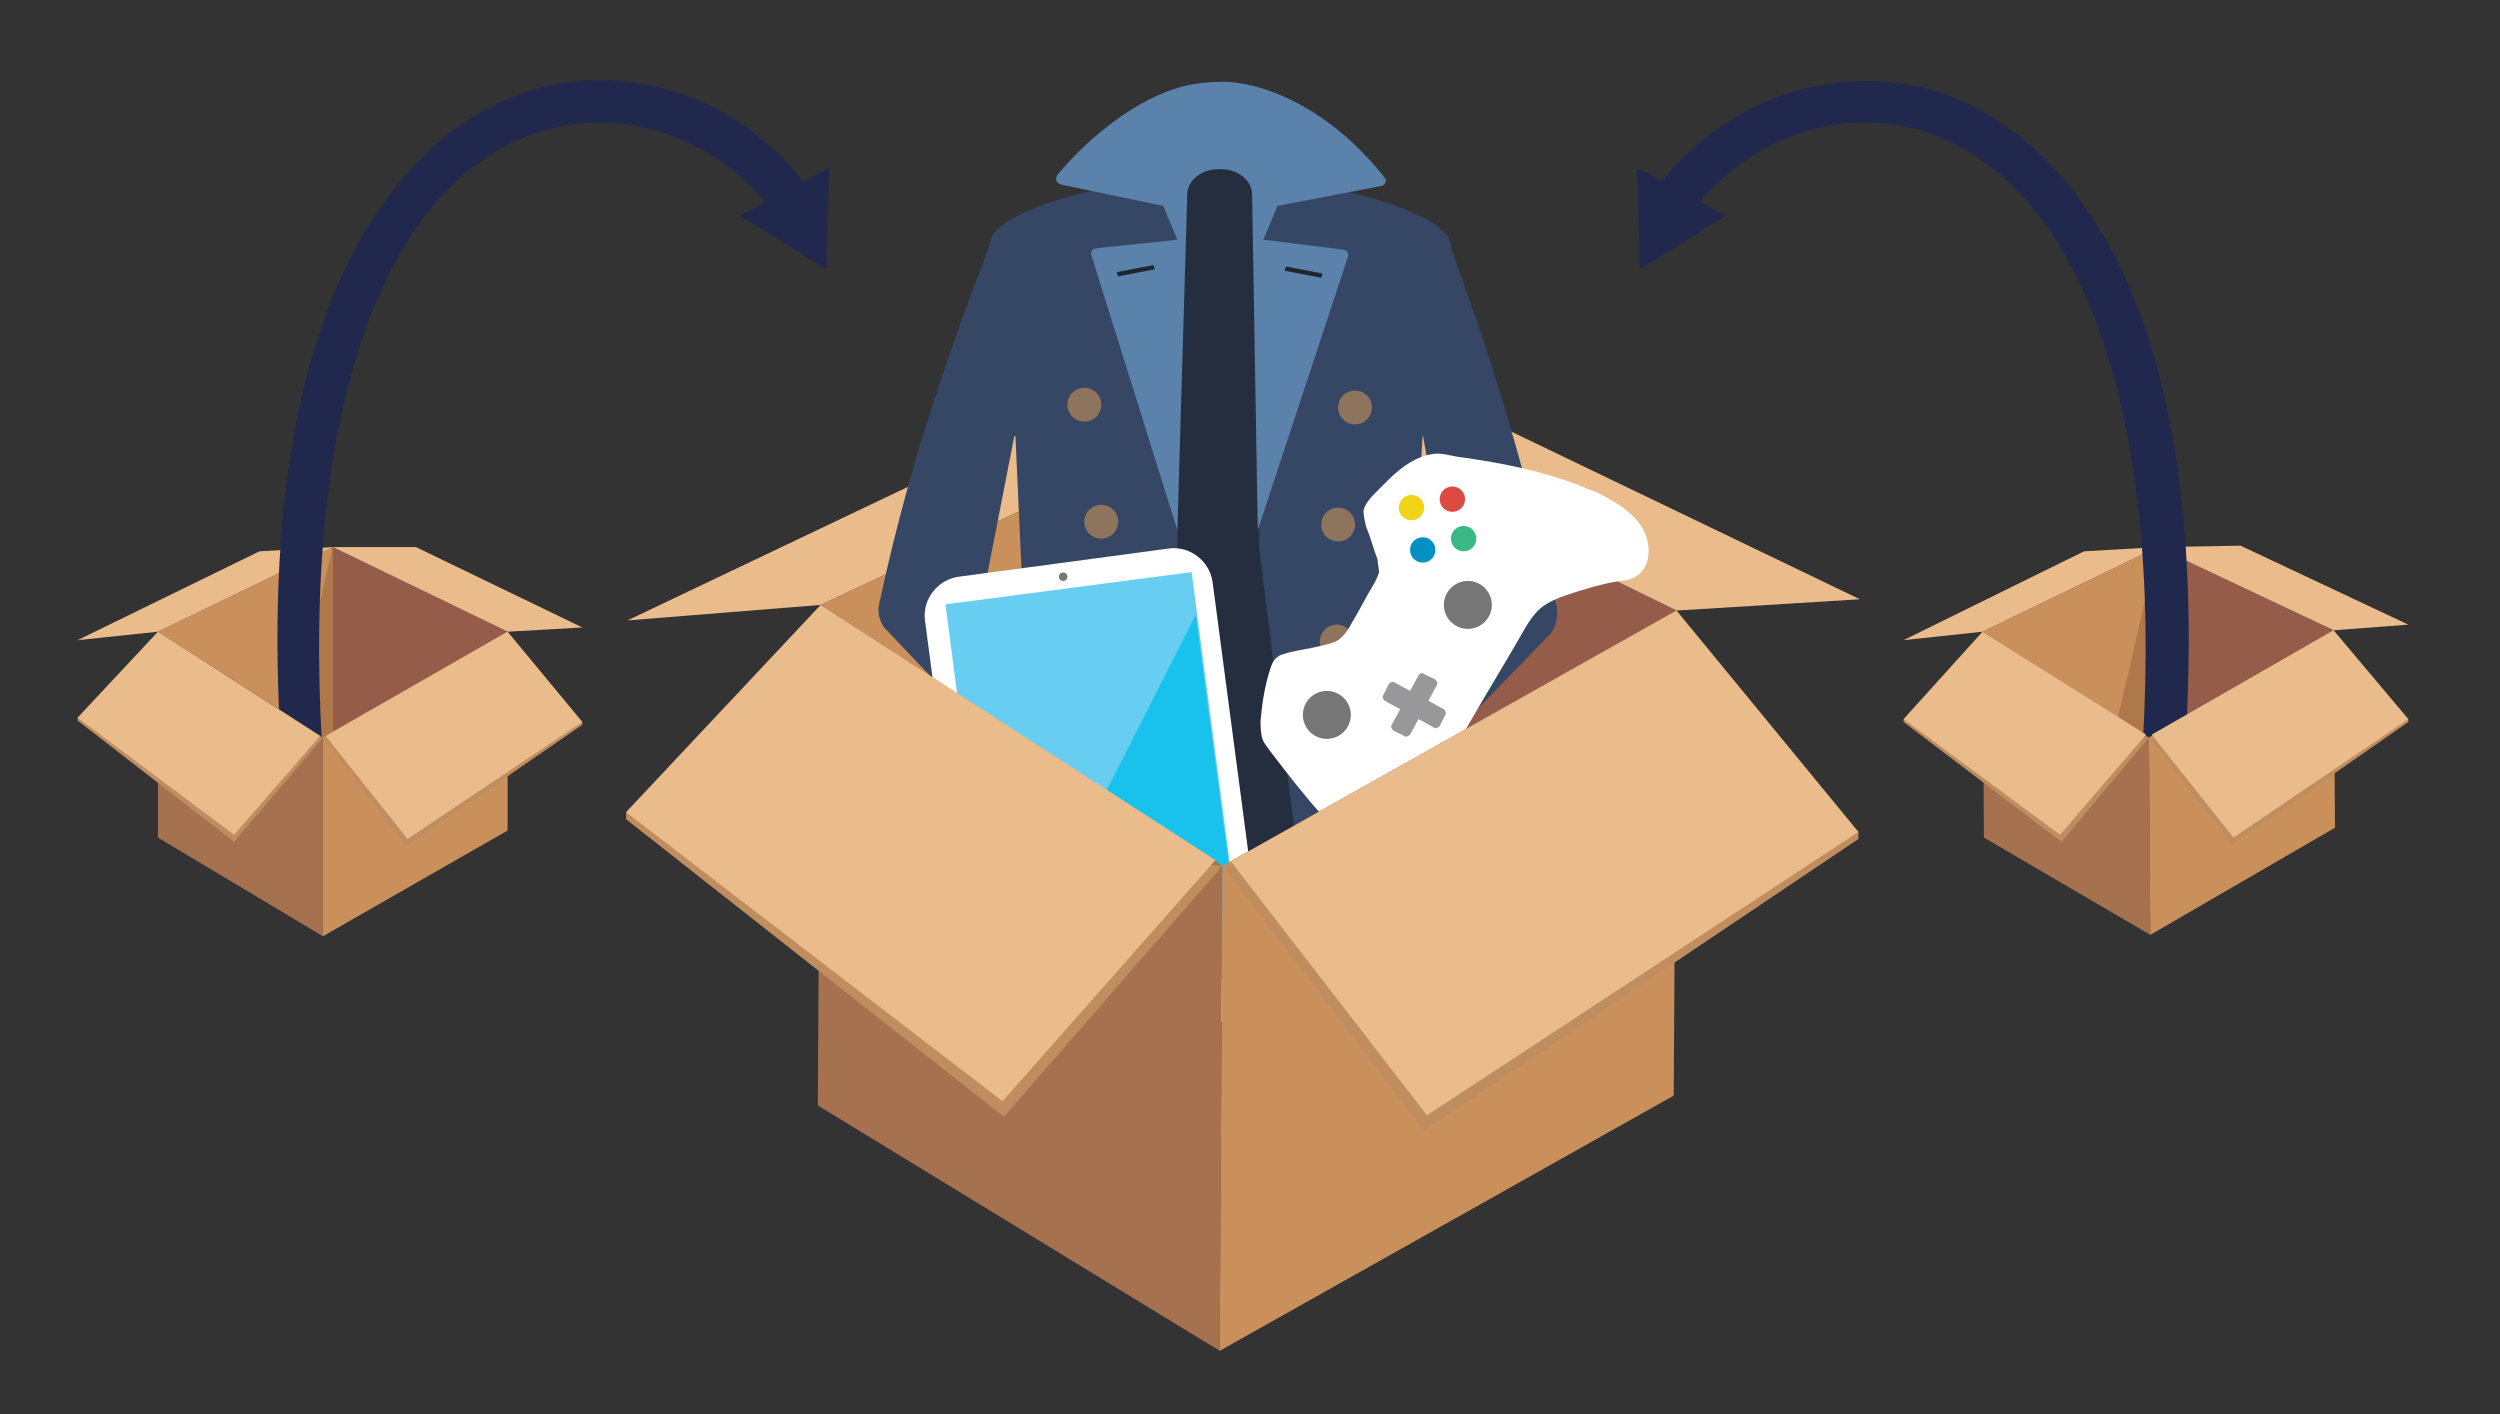 <?xml version="1.0" encoding="utf-8"?>
<!-- Generator: Adobe Illustrator 22.0.1, SVG Export Plug-In . SVG Version: 6.00 Build 0)  -->
<svg version="1.1" id="Layer_1" xmlns="http://www.w3.org/2000/svg" xmlns:xlink="http://www.w3.org/1999/xlink" x="0px" y="0px"
	 viewBox="0 0 177.3 100.3" style="enable-background:new 0 0 177.3 100.3;" xml:space="preserve">
<rect x="0" y="0" width="177.3" height="100.3" fill="#333333" stroke="none"/>
<style type="text/css">
	.st0{fill:#C9905C;}
	.st1{fill:#EABC8C;}
	.st2{fill:#945C49;}
	.st3{fill:#AF784A;}
	.st4{fill:#20284D;}
	.st5{fill:#A5714F;}
	.st6{fill:#BF8D5E;}
	.st7{fill:#242E3F;}
	.st8{fill:#364765;}
	.st9{fill:#5A82AB;}
	.st10{fill:#8E745D;}
	.st11{fill:#1F272D;}
	.st12{fill:#FFFFFF;}
	.st13{fill:#67CDF1;}
	.st14{fill:#19C2ED;}
	.st15{fill:#767676;}
	.st16{fill:#0391C5;}
	.st17{fill:#DB4B42;}
	.st18{fill:#F1D418;}
	.st19{fill:#3AB986;}
	.st20{fill:#98989A;}
</style>
<g>
	<polygon class="st0" points="22.9,52.3 36,44.8 23.6,38.8 11.2,44.8 	"/>
	<polygon class="st1" points="11.2,44.8 5.5,45.4 18.4,39.1 23.6,38.8 	"/>
	<polygon class="st1" points="23.6,38.8 29.5,38.8 41.3,44.5 36,44.8 	"/>
	<polygon class="st2" points="23.6,38.8 23.6,51.9 36,44.8 	"/>
	<polygon class="st3" points="23.6,38.8 20.7,50.9 22.9,52.3 23.6,51.9 	"/>
</g>
<g>
	<path class="st4" d="M20.1,55.4C17.1,18,30.8,8.9,36.8,6.7c7.4-2.7,15.9,0.1,20.7,6.9L55,15.3c-4-5.6-11-8-17.2-5.8
		c-11.2,4-16.7,21.1-14.8,45.7L20.1,55.4z"/>
	<g>
		<polygon class="st4" points="52.5,15.3 58.6,19.1 58.8,11.9 		"/>
	</g>
</g>
<g>
	<polygon class="st5" points="11.2,44.8 11.2,59.4 22.9,66.4 22.9,52.3 	"/>
	<polygon class="st0" points="36,44.8 22.9,52.3 22.9,66.4 36,58.9 	"/>
	<polygon class="st6" points="5.5,50.9 5.5,51.1 16.6,59.7 22.9,52.3 	"/>
	<polygon class="st1" points="11.2,44.8 5.5,50.9 16.6,59.2 22.7,52.2 	"/>
	<polygon class="st6" points="41.3,51.2 41.3,51.4 28.8,60 22.9,52.3 	"/>
	<polygon class="st1" points="36,44.8 41.3,51.2 28.9,59.5 23.1,52.2 	"/>
</g>
<g>
	<polygon class="st0" points="152.4,52.3 165.5,44.7 153,38.8 140.6,44.8 	"/>
	<polygon class="st1" points="140.6,44.8 135,45.4 147.8,39.1 153,38.8 	"/>
	<polygon class="st1" points="153,38.8 158.9,38.7 170.8,44.3 165.5,44.7 	"/>
	<polygon class="st2" points="153,38.8 153.1,51.9 165.5,44.7 	"/>
	<polygon class="st3" points="153,38.8 150.2,50.9 152.4,52.3 153.1,51.9 	"/>
</g>
<g>
	<g>
		<g>
			<polygon class="st0" points="86.7,61.4 118.9,43.3 88.7,28.5 58.2,42.9 			"/>
			<polygon class="st1" points="58.2,42.9 44.5,44 76,29 88.7,28.5 			"/>
			<polygon class="st1" points="88.7,28.5 103,28.6 131.9,42.5 118.9,43.3 			"/>
			<polygon class="st2" points="88.7,28.5 88.4,60.4 118.9,43.3 			"/>
			<polygon class="st3" points="88.7,28.5 81.4,57.9 86.7,61.4 88.4,60.4 			"/>
		</g>
		<g>
			<polygon class="st7" points="81.9,11.5 86.6,9.6 92.5,11.6 99,74.7 87.4,75.8 86.2,62.1 85.3,75.7 73.2,74.5 			"/>
			<path class="st8" d="M66.6,27.3c1.1-3.3,2.3-6.6,3.6-9.9c0,0-0.8-2.4,9.7-4.4l3.8-0.8l-0.2,26.6l-5.8,41.5l-10-1.9
				c0,0-0.7-0.4-0.6-1.6s5.5-33,5.5-33L72,30.6l-2.5,12.8l7.7,10.4c0,0.1-2.5,0.2-2.5,0.4v0.2c-0.1,1.1-1.9,1.3-2.3,0.3l-9.7-10.2
				c-0.4-0.6-0.5-1.2-0.3-1.9C63.5,37.5,64.9,32.4,66.6,27.3z"/>
			<path class="st8" d="M106.3,27.6c-1-3.4-2.2-6.7-3.4-10c0,0,0.9-2.4-9.6-4.5l-3.8-0.8l-0.2,26.6l5.2,41.5l10-1.8
				c0,0,0.7-0.4,0.6-1.5c-0.1-1.2-5-33.1-5-33.1l0.8-13.2l2.3,12.9l-5.3,10.4c0,0.1-0.1,0.3,0,0.4v0.2c0.1,1.1,1.9,1.3,2.3,0.3
				l9.8-10.1c0.4-0.6,0.5-1.2,0.4-1.9C109.2,37.9,107.9,32.7,106.3,27.6z"/>
			<path class="st9" d="M98.2,12.6c-1.5-1.9-3.3-3.6-5.5-4.9c-1.7-1-3.7-1.8-5.8-1.9c-1.2,0-2.4,0.1-3.6,0.5
				c-1.8,0.6-3.4,1.6-4.8,2.7c-1.3,1-2.5,2.2-3.5,3.4c-0.2,0.3-0.1,0.6,0.3,0.7l7.2,1.5l1,2.4l-5.7,0.6c-0.3,0-0.5,0.3-0.4,0.5
				l6.1,19.5l0.7-23.8c0-1,1-1.8,2.2-1.8h0.2c1.2,0,2.2,0.8,2.2,1.8l0.4,23.8l6.4-19.4c0.1-0.2-0.1-0.5-0.4-0.5L89.6,17l1-2.4
				l7.3-1.4C98.2,13.2,98.4,12.8,98.2,12.6z"/>
			<ellipse class="st10" cx="76.9" cy="28.7" rx="1.2" ry="1.2"/>
			<ellipse class="st10" cx="78.1" cy="37" rx="1.2" ry="1.2"/>
			<ellipse class="st10" cx="78" cy="45.4" rx="1.2" ry="1.2"/>
			<ellipse class="st10" cx="75.7" cy="53.7" rx="1.2" ry="1.2"/>
			<polygon class="st11" points="81.9,19.1 79.3,19.6 79.2,19.3 81.8,18.8 			"/>
			<ellipse class="st10" cx="96.1" cy="28.9" rx="1.2" ry="1.2"/>
			<ellipse class="st10" cx="94.9" cy="37.2" rx="1.2" ry="1.2"/>
			<ellipse class="st10" cx="94.8" cy="45.5" rx="1.2" ry="1.2"/>
			<ellipse class="st10" cx="97" cy="53.8" rx="1.2" ry="1.2"/>
			<polygon class="st11" points="91.1,19.2 93.7,19.7 93.8,19.4 91.2,18.9 			"/>
		</g>
		<g>
			<path class="st12" d="M87.3,72.4l-14.9,2c-1.5,0.2-2.9-0.9-3.1-2.4l-3.7-28c-0.2-1.5,0.9-2.9,2.4-3.1l14.9-2
				c1.5-0.2,2.9,0.9,3.1,2.4l3.7,28C89.9,70.8,88.8,72.2,87.3,72.4z"/>
			
				<rect x="68.8" y="41.6" transform="matrix(0.992 -0.13 0.13 0.992 -6.607 10.538)" class="st13" width="17.6" height="28.8"/>
			<polygon class="st14" points="84.8,43.6 70.7,71.4 88.2,69.2 			"/>
		</g>
		<g>
			<path class="st12" d="M104,62.1c-0.3,0.3-0.6,0.6-1,0.8c-1.7,0.7-3.6-0.2-5.1-1.3c-3.1-2.2-5.5-5.3-7.8-8.3
				c-0.2-0.3-0.5-0.6-0.6-1s-0.1-0.8-0.1-1.2c0.1-1.2,0.3-2.5,0.7-3.7c0.1-0.3,0.2-0.6,0.5-0.8c0.2-0.2,0.5-0.2,0.7-0.3
				c0.8-0.2,1.6-0.3,2.4-0.5c0.4-0.1,0.9-0.2,1.2-0.4c0.4-0.3,0.7-0.7,0.9-1.1c0.6-1,1.1-2,1.7-3c0.1-0.2,0.2-0.4,0.3-0.7
				c0-0.3-0.1-0.6-0.1-0.9c-0.3-0.8-0.5-1.6-0.8-2.3c-0.1-0.4-0.2-0.8-0.2-1.2c0.1-0.4,0.4-0.8,0.7-1.1c0.8-0.8,1.6-1.7,2.6-2.3
				c0.5-0.3,1-0.5,1.6-0.6s1.2,0.1,1.8,0.2c3,0.4,6,1,8.8,2.1c0.4,0.2,0.8,0.3,1.2,0.5c1.6,0.8,3.3,1.9,3.5,3.7
				c0.1,0.8-0.1,1.7-0.9,2.2c-0.3,0.2-0.8,0.3-1.1,0.3c-1.3,0.2-2.6,0.6-3.8,1c-0.6,0.2-1.3,0.5-1.8,0.9c-0.6,0.5-1,1.2-1.4,1.9
				c-1.2,2.1-2.5,4.2-3.7,6.3c-0.5,0.8-1,1.7-1.1,2.7s0.1,2,0.4,2.9c0.3,1.1,0.5,2.1,0.8,3.2c0.1,0.4,0.2,0.8,0.1,1.1
				C104.2,61.7,104.1,61.9,104,62.1z"/>
			<ellipse class="st15" cx="94.1" cy="50.7" rx="1.7" ry="1.7"/>
			<ellipse class="st15" cx="104.1" cy="42.9" rx="1.7" ry="1.7"/>
			<ellipse class="st12" cx="96.9" cy="45.8" rx="0.6" ry="0.6"/>
			<ellipse class="st12" cx="99.2" cy="42" rx="0.6" ry="0.6"/>
			<ellipse class="st16" cx="100.9" cy="39" rx="0.9" ry="0.9"/>
			<ellipse class="st17" cx="103" cy="35.4" rx="0.9" ry="0.9"/>
			<ellipse class="st18" cx="100.1" cy="36" rx="0.9" ry="0.9"/>
			<ellipse class="st19" cx="103.8" cy="38.2" rx="0.9" ry="0.9"/>
			<path class="st20" d="M100.6,47.9L100,49l-1.1-0.6c-0.1-0.1-0.3,0-0.4,0.1l-0.4,0.8c-0.1,0.1,0,0.3,0.1,0.4l1.1,0.6l-0.6,1.1
				c-0.1,0.1,0,0.3,0.1,0.4l0.8,0.4c0.1,0.1,0.3,0,0.4-0.1l0.6-1.1l1.1,0.6c0.1,0.1,0.3,0,0.4-0.1l0.4-0.8c0.1-0.1,0-0.3-0.1-0.4
				l-1.1-0.6l0.6-1.1c0.1-0.1,0-0.3-0.1-0.4l-0.8-0.4C100.9,47.7,100.7,47.7,100.6,47.9z"/>
		</g>
		<g>
			<polygon class="st5" points="58.2,42.9 58,78.4 86.5,95.8 86.7,61.4 			"/>
			<polygon class="st0" points="118.9,43.3 86.7,61.4 86.5,95.8 118.7,77.7 			"/>
			<polygon class="st6" points="44.4,57.6 44.4,58.1 71.2,79.2 86.7,61.4 			"/>
			<polygon class="st1" points="58.2,42.9 44.4,57.6 71.1,78.1 86.2,61 			"/>
			<polygon class="st6" points="131.8,59 131.8,59.5 101,80.2 86.7,61.4 			"/>
			<polygon class="st1" points="118.9,43.3 131.8,59 101.2,79.1 87.3,61.1 			"/>
		</g>
	</g>
	<circle class="st15" cx="75.4" cy="40.9" r="0.3"/>
</g>
<g>
	<path class="st4" d="M154.8,55.4l-3-0.2c1.9-24.5-3.6-41.6-14.8-45.7c-6.2-2.2-13.2,0.2-17.2,5.8l-2.5-1.7
		c4.8-6.7,13.3-9.5,20.7-6.9C144.1,8.9,157.8,18,154.8,55.4z"/>
	<g>
		<polygon class="st4" points="116.1,11.9 116.3,19.1 122.4,15.3 		"/>
	</g>
</g>
<g>
	<polygon class="st5" points="140.6,44.8 140.7,59.4 152.5,66.3 152.4,52.3 	"/>
	<polygon class="st0" points="165.5,44.7 152.4,52.3 152.5,66.3 165.6,58.7 	"/>
	<polygon class="st6" points="135,51 135,51.2 146.2,59.7 152.4,52.3 	"/>
	<polygon class="st1" points="140.6,44.8 135,51 146.1,59.2 152.2,52.1 	"/>
	<polygon class="st6" points="170.8,51 170.8,51.2 158.3,59.9 152.4,52.3 	"/>
	<polygon class="st1" points="165.5,44.7 170.8,51 158.4,59.4 152.6,52.1 	"/>
</g>
</svg>

